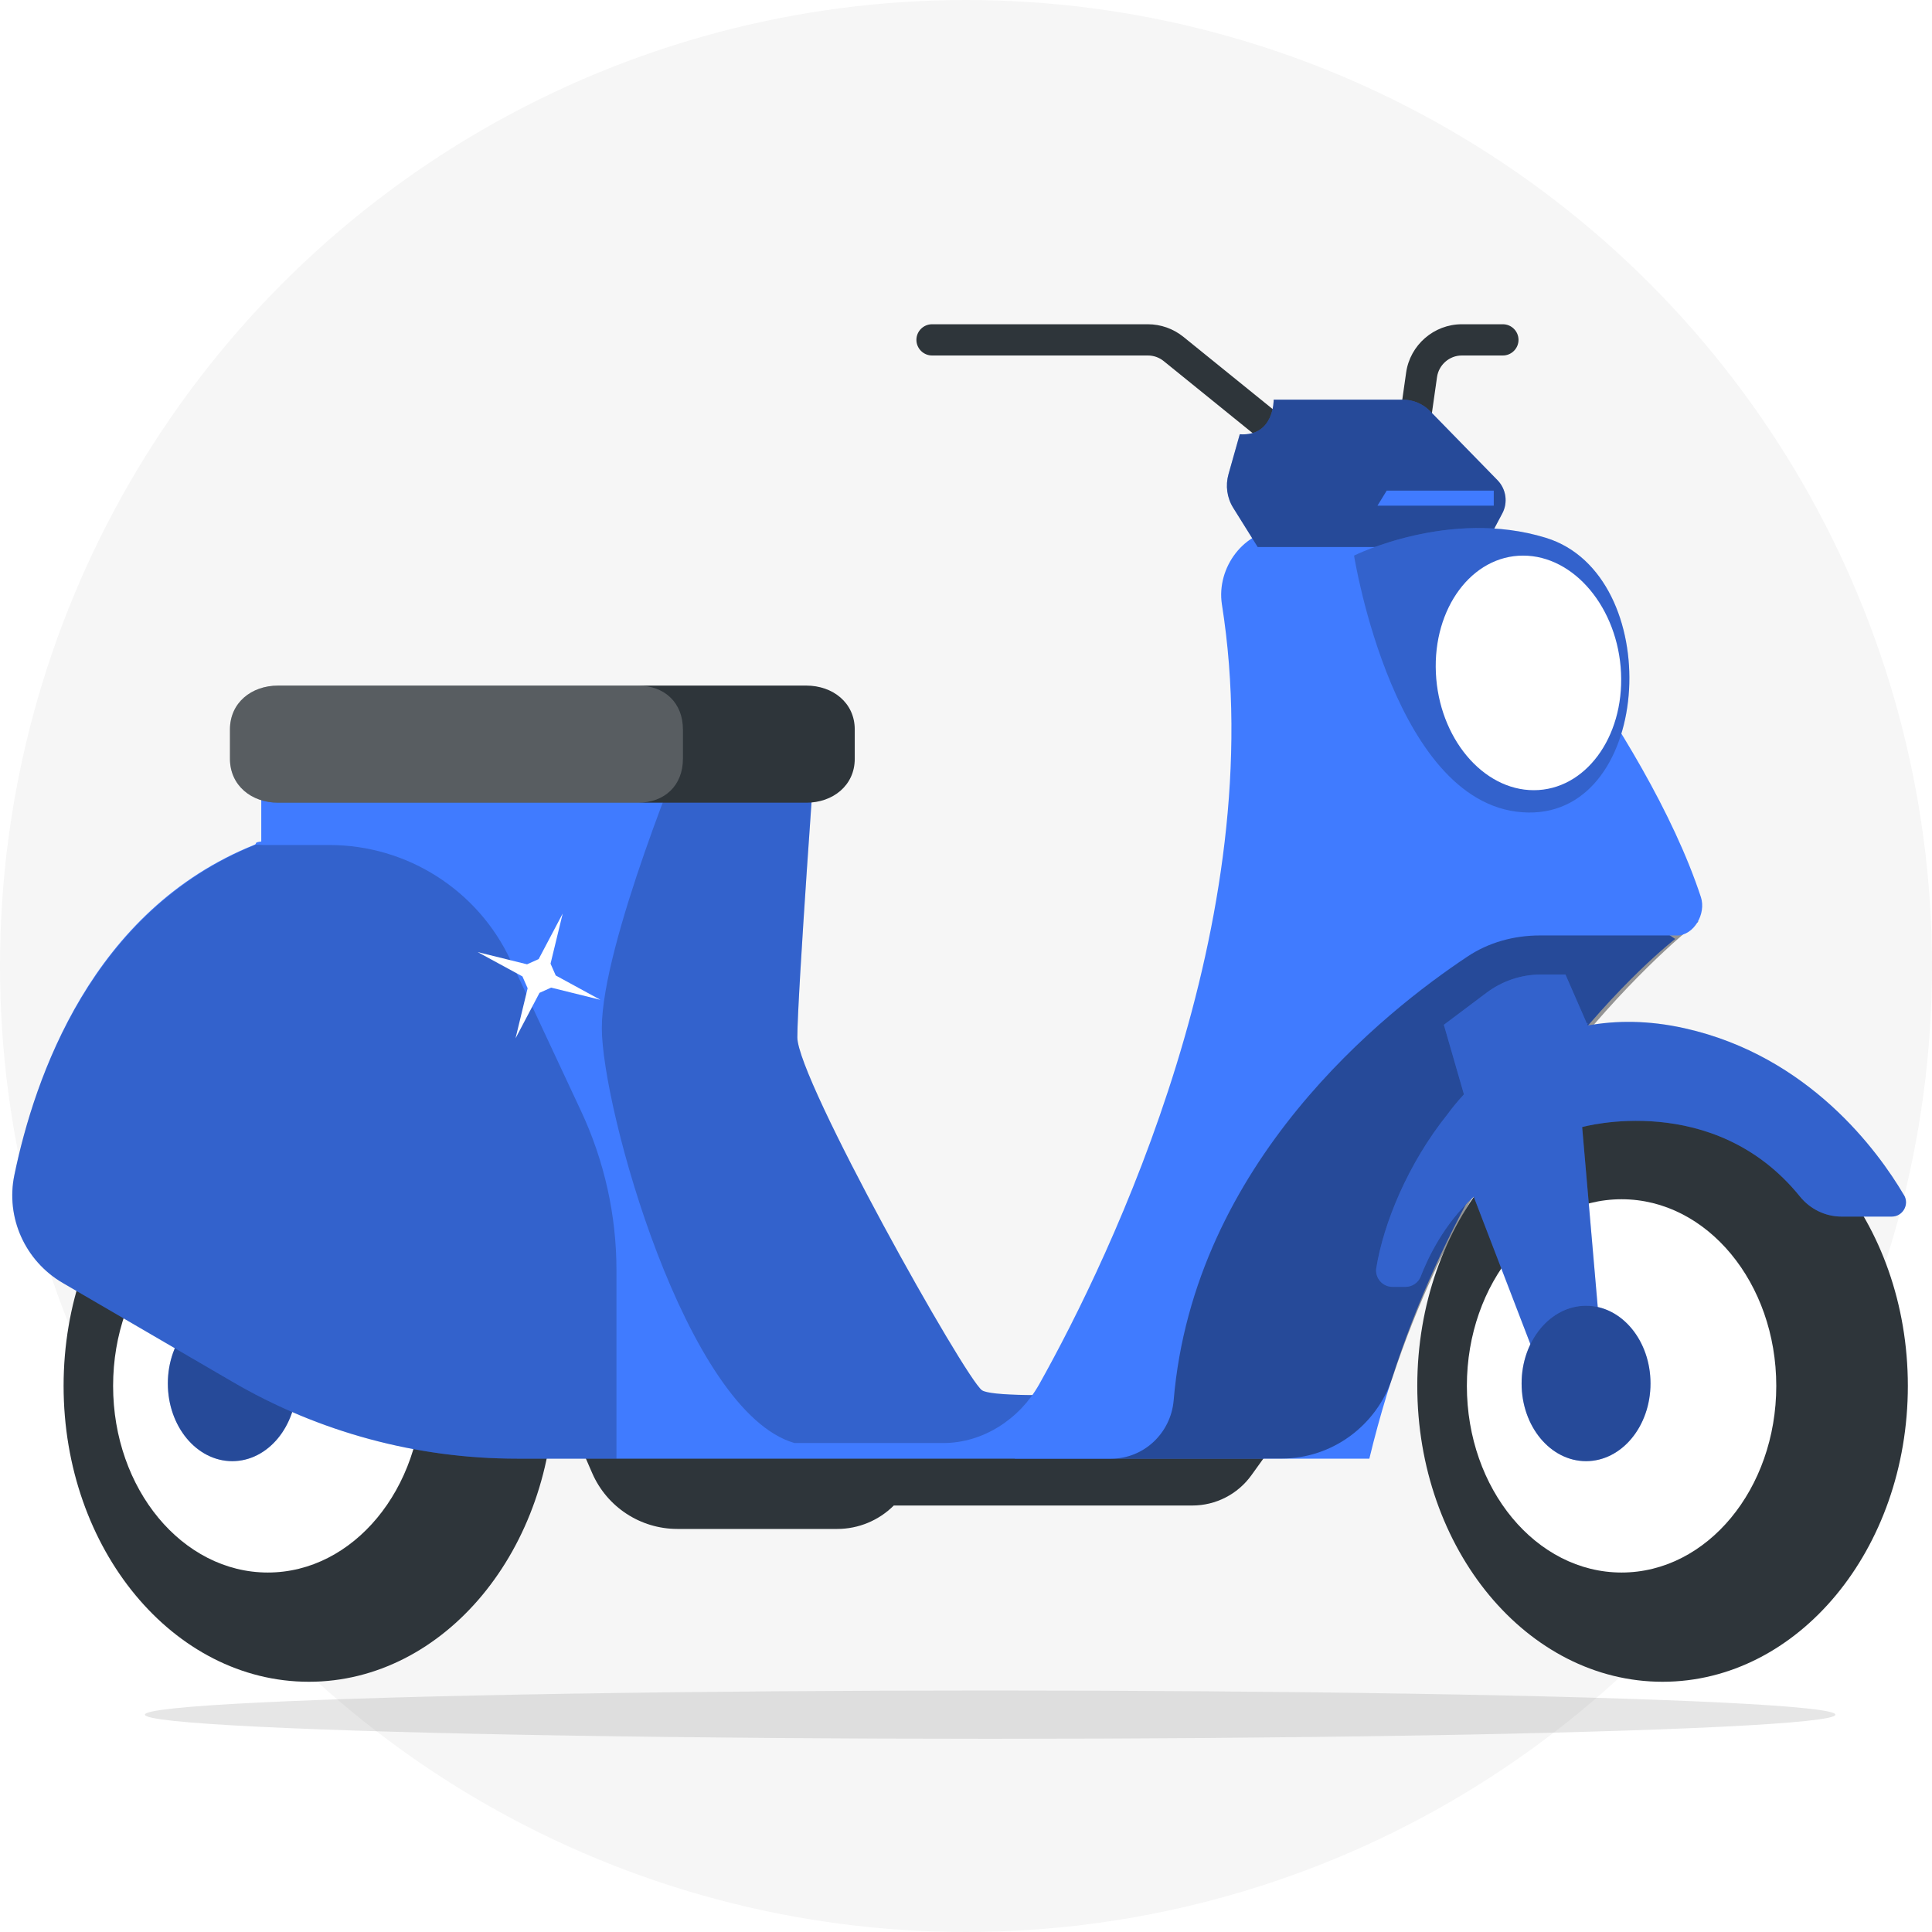 <svg width="48" height="48" viewBox="0 0 48 48" fill="none" xmlns="http://www.w3.org/2000/svg">
<circle cx="24" cy="24" r="24" fill="#F6F6F6"/>
<path d="M13.766 34.418L14.713 36.599C15.08 37.441 15.91 37.986 16.83 37.986H20.801C21.329 37.986 21.833 37.776 22.206 37.404H29.623C30.205 37.404 30.75 37.125 31.09 36.653L32.069 35.291L13.766 34.42V34.418Z" fill="#2E353A"/>
<path d="M19.81 25.773C19.81 26.817 23.977 34.243 24.396 34.54C24.813 34.835 30.253 34.505 30.253 34.505L29.848 36.046H14.901L8.697 23.996L12.8 18.075L20.279 18.282C20.279 18.282 19.81 24.731 19.81 25.775V25.773Z" fill="#407BFF"/>
<path opacity="0.2" d="M19.81 25.773C19.81 26.817 23.977 34.243 24.396 34.54C24.813 34.835 30.253 34.505 30.253 34.505L29.848 36.046H14.901L8.697 23.996L12.8 18.075L20.279 18.282C20.279 18.282 19.81 24.731 19.81 25.775V25.773Z" fill="black"/>
<path d="M7.674 41.783C11.04 41.783 13.768 38.492 13.768 34.432C13.768 30.372 11.04 27.081 7.674 27.081C4.309 27.081 1.58 30.372 1.58 34.432C1.58 38.492 4.309 41.783 7.674 41.783Z" fill="#2E353A"/>
<path d="M6.654 39.069C8.776 39.069 10.497 36.993 10.497 34.432C10.497 31.871 8.776 29.795 6.654 29.795C4.531 29.795 2.81 31.871 2.81 34.432C2.81 36.993 4.531 39.069 6.654 39.069Z" fill="white"/>
<path d="M5.771 36.302C6.655 36.302 7.371 35.438 7.371 34.372C7.371 33.305 6.655 32.441 5.771 32.441C4.887 32.441 4.17 33.305 4.17 34.372C4.17 35.438 4.887 36.302 5.771 36.302Z" fill="#407BFF"/>
<path opacity="0.4" d="M5.771 36.302C6.655 36.302 7.371 35.438 7.371 34.372C7.371 33.305 6.655 32.441 5.771 32.441C4.887 32.441 4.17 33.305 4.17 34.372C4.17 35.438 4.887 36.302 5.771 36.302Z" fill="black"/>
<path d="M41.62 23.328C41.62 23.328 36.118 27.546 34.021 36.24H25.213L33.557 22.667L37.958 20.837L41.619 23.328H41.62Z" fill="#407BFF"/>
<path opacity="0.4" d="M42.197 22.898C42.197 22.898 37.051 26.832 34.595 34.23C34.2 35.423 33.094 36.238 31.837 36.238H25.215L33.559 22.665L37.959 20.835L42.199 22.898H42.197Z" fill="black"/>
<path d="M41.659 23.241H38.262C37.614 23.241 36.984 23.412 36.448 23.773C34.431 25.115 29.66 28.86 29.159 34.793C29.089 35.602 28.422 36.24 27.609 36.24H12.841C10.359 36.24 7.923 35.582 5.781 34.333L1.557 31.873C0.624 31.328 0.137 30.249 0.358 29.191C0.86 26.768 2.277 22.61 6.33 20.985C6.392 20.956 6.297 20.93 6.491 20.907V18.391H17.076C17.076 18.391 14.952 23.453 14.952 25.54C14.952 27.515 17.039 35.076 19.74 35.852H23.434C24.421 35.852 25.331 35.258 25.816 34.397C27.613 31.192 31.604 22.874 30.358 15.017C30.215 14.097 30.921 13.154 31.852 13.154H36.605C36.605 13.154 40.883 18.105 42.259 22.29C42.393 22.698 42.088 23.243 41.657 23.243L41.659 23.241Z" fill="#407BFF"/>
<path d="M34.035 11.577H32.681C32.325 11.577 31.976 11.453 31.701 11.23L28.909 8.969C28.798 8.88 28.66 8.832 28.519 8.832H23.156C22.943 8.832 22.768 8.657 22.768 8.444C22.768 8.23 22.943 8.056 23.156 8.056H28.519C28.837 8.056 29.149 8.166 29.398 8.366L32.19 10.626C32.329 10.739 32.504 10.801 32.682 10.801H34.037C34.425 10.801 34.756 10.512 34.811 10.128L34.935 9.257C35.032 8.572 35.626 8.056 36.318 8.056H37.339C37.552 8.056 37.727 8.23 37.727 8.444C37.727 8.657 37.552 8.832 37.339 8.832H36.318C36.012 8.832 35.748 9.061 35.703 9.365L35.579 10.236C35.47 11.001 34.807 11.577 34.037 11.577H34.035Z" fill="#2E353A"/>
<path d="M31.644 9.932C31.644 9.932 31.66 10.848 30.802 10.789L30.521 11.783C30.442 12.066 30.484 12.369 30.639 12.617L31.247 13.591H36.881L37.323 12.758C37.469 12.487 37.42 12.151 37.205 11.93L35.531 10.215C35.352 10.033 35.109 9.93 34.855 9.93H31.644V9.932Z" fill="#407BFF"/>
<path opacity="0.4" d="M31.644 9.932C31.644 9.932 31.66 10.848 30.802 10.789L30.521 11.783C30.442 12.066 30.484 12.369 30.639 12.617L31.247 13.591H36.881L37.323 12.758C37.469 12.487 37.42 12.151 37.205 11.93L35.531 10.215C35.352 10.033 35.109 9.93 34.855 9.93H31.644V9.932Z" fill="black"/>
<path d="M41.306 41.783C44.672 41.783 47.4 38.492 47.4 34.432C47.4 30.372 44.672 27.081 41.306 27.081C37.941 27.081 35.212 30.372 35.212 34.432C35.212 38.492 37.941 41.783 41.306 41.783Z" fill="#2E353A"/>
<path d="M40.288 39.069C42.41 39.069 44.131 36.993 44.131 34.432C44.131 31.871 42.41 29.795 40.288 29.795C38.165 29.795 36.444 31.871 36.444 34.432C36.444 36.993 38.165 39.069 40.288 39.069Z" fill="white"/>
<path d="M47.303 29.692C46.661 28.6 44.944 26.239 41.859 25.548C40.949 25.344 40.146 25.352 39.448 25.478L39.434 25.447L39.448 25.416C39.448 25.416 39.432 25.42 39.422 25.422L38.893 24.211H38.289C37.8 24.211 37.323 24.37 36.931 24.665L35.872 25.461L36.371 27.189C36.181 27.395 36.047 27.567 35.967 27.678C34.97 28.92 34.372 30.406 34.194 31.5C34.153 31.748 34.347 31.972 34.599 31.972H34.917C35.086 31.972 35.238 31.869 35.298 31.712C35.463 31.285 35.862 30.416 36.615 29.733L38.383 34.333L39.805 33.735L39.308 28.002C39.308 28.002 42.579 27.082 44.719 29.727C44.973 30.041 45.352 30.226 45.755 30.226H46.999C47.272 30.226 47.445 29.929 47.305 29.692H47.303Z" fill="#407BFF"/>
<path opacity="0.2" d="M47.303 29.692C46.661 28.6 44.944 26.239 41.859 25.548C40.949 25.344 40.146 25.352 39.448 25.478L39.434 25.447L39.448 25.416C39.448 25.416 39.432 25.42 39.422 25.422L38.893 24.211H38.289C37.8 24.211 37.323 24.37 36.931 24.665L35.872 25.461L36.371 27.189C36.181 27.395 36.047 27.567 35.967 27.678C34.97 28.92 34.372 30.406 34.194 31.5C34.153 31.748 34.347 31.972 34.599 31.972H34.917C35.086 31.972 35.238 31.869 35.298 31.712C35.463 31.285 35.862 30.416 36.615 29.733L38.383 34.333L39.805 33.735L39.308 28.002C39.308 28.002 42.579 27.082 44.719 29.727C44.973 30.041 45.352 30.226 45.755 30.226H46.999C47.272 30.226 47.445 29.929 47.305 29.692H47.303Z" fill="black"/>
<path d="M39.405 36.302C40.289 36.302 41.006 35.438 41.006 34.372C41.006 33.305 40.289 32.441 39.405 32.441C38.521 32.441 37.804 33.305 37.804 34.372C37.804 35.438 38.521 36.302 39.405 36.302Z" fill="#407BFF"/>
<path opacity="0.4" d="M39.405 36.302C40.289 36.302 41.006 35.438 41.006 34.372C41.006 33.305 40.289 32.441 39.405 32.441C38.521 32.441 37.804 33.305 37.804 34.372C37.804 35.438 38.521 36.302 39.405 36.302Z" fill="black"/>
<path d="M33.641 13.804C33.641 13.804 34.648 20.143 37.973 20.187C41.089 20.228 41.38 14.278 38.408 13.362C36.006 12.623 33.641 13.804 33.641 13.804Z" fill="#407BFF"/>
<path opacity="0.2" d="M33.641 13.804C33.641 13.804 34.648 20.143 37.973 20.187C41.089 20.228 41.38 14.278 38.408 13.362C36.006 12.623 33.641 13.804 33.641 13.804Z" fill="black"/>
<path d="M40.274 16.718C40.348 18.329 39.378 19.632 38.107 19.632C36.836 19.632 35.748 18.327 35.674 16.718C35.6 15.108 36.57 13.804 37.841 13.804C39.112 13.804 40.2 15.11 40.274 16.718Z" fill="white"/>
<path d="M37.112 12.563H34.223L34.452 12.19H37.112V12.563Z" fill="#407BFF"/>
<path d="M21.236 18.123V18.852C21.236 19.514 20.694 19.943 20.031 19.943H6.91C6.246 19.943 5.713 19.514 5.713 18.852V18.123C5.713 17.461 6.244 17.033 6.91 17.033H20.031C20.692 17.033 21.236 17.461 21.236 18.123Z" fill="#2E353A"/>
<path opacity="0.2" d="M16.967 18.123V18.852C16.967 19.514 16.515 19.943 15.85 19.943H6.91C6.246 19.943 5.713 19.514 5.713 18.852V18.123C5.713 17.461 6.244 17.033 6.91 17.033H15.85C16.513 17.033 16.967 17.461 16.967 18.123Z" fill="white"/>
<path opacity="0.2" d="M15.316 31.56V36.24H12.839C10.357 36.24 7.921 35.582 5.779 34.333L1.555 31.873C0.622 31.328 0.135 30.249 0.356 29.191C0.858 26.768 2.302 22.61 6.357 20.985L6.545 20.994H8.182C10.113 20.994 11.871 22.112 12.687 23.862L14.437 27.606C15.016 28.844 15.316 30.195 15.316 31.56Z" fill="black"/>
<g opacity="0.1" filter="url(#filter0_f_14481_112779)">
<ellipse cx="24.6" cy="42.6" rx="21" ry="0.6" fill="black"/>
</g>
<path d="M13.094 23.958L11.869 23.655L12.98 24.259L13.109 24.553L12.808 25.798L13.404 24.667L13.693 24.537L14.916 24.84L13.807 24.235L13.678 23.942L13.98 22.697L13.383 23.828L13.094 23.958Z" fill="white"/>
<defs>
<filter id="filter0_f_14481_112779" x="2.6" y="41" width="44" height="3.2" filterUnits="userSpaceOnUse" color-interpolation-filters="sRGB">
<feFlood flood-opacity="0" result="BackgroundImageFix"/>
<feBlend mode="normal" in="SourceGraphic" in2="BackgroundImageFix" result="shape"/>
<feGaussianBlur stdDeviation="0.5" result="effect1_foregroundBlur_14481_112779"/>
</filter>
</defs>
</svg>
